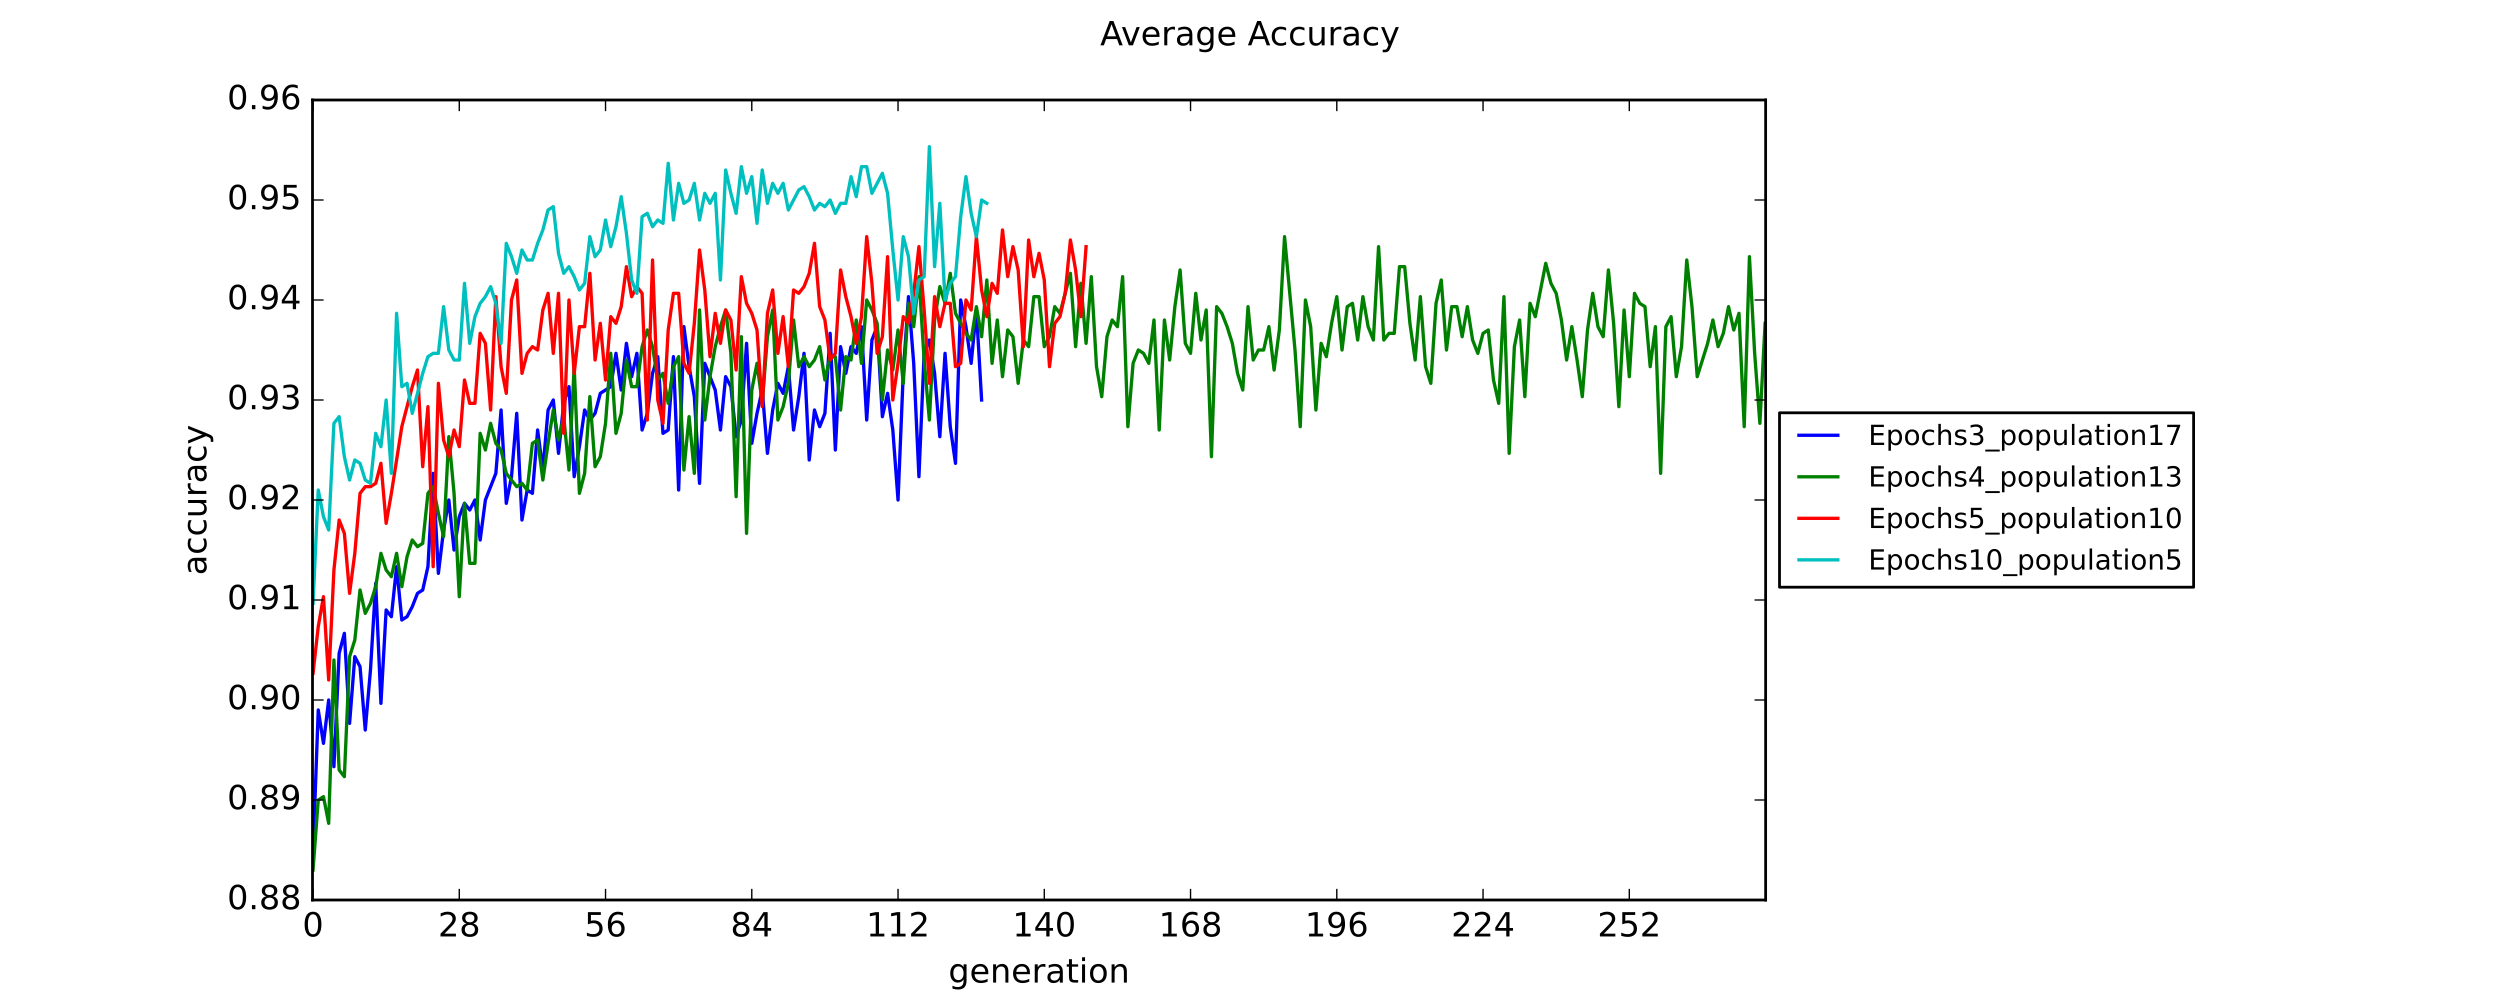 <?xml version="1.0" encoding="utf-8" standalone="no"?>
<!DOCTYPE svg PUBLIC "-//W3C//DTD SVG 1.1//EN"
  "http://www.w3.org/Graphics/SVG/1.1/DTD/svg11.dtd">
<!-- Created with matplotlib (https://matplotlib.org/) -->
<svg height="360pt" version="1.1" viewBox="0 0 900 360" width="900pt" xmlns="http://www.w3.org/2000/svg" xmlns:xlink="http://www.w3.org/1999/xlink">
 <defs>
  <style type="text/css">
*{stroke-linecap:butt;stroke-linejoin:round;}
  </style>
 </defs>
 <g id="figure_1">
  <g id="patch_1">
   <path d="M 0 360 
L 900 360 
L 900 0 
L 0 0 
z
" style="fill:#ffffff;"/>
  </g>
  <g id="axes_1">
   <g id="patch_2">
    <path d="M 112.5 324 
L 635.625 324 
L 635.625 36 
L 112.5 36 
z
" style="fill:#ffffff;"/>
   </g>
   <g id="line2d_1">
    <path clip-path="url(#p822b30ee1e)" d="M 112.688 307.2 
L 114.568 255.6 
L 116.449 267.6 
L 118.329 252 
L 120.21 276 
L 122.09 235.2 
L 123.97 228 
L 125.851 260.4 
L 127.731 236.4 
L 129.612 240 
L 131.492 262.8 
L 133.372 241.2 
L 135.253 210 
L 137.133 253.2 
L 139.014 219.6 
L 140.894 222 
L 142.774 204 
L 144.655 223.2 
L 146.535 222 
L 148.415 218.4 
L 150.296 213.6 
L 152.176 212.4 
L 154.057 204 
L 155.937 170.4 
L 157.817 206.4 
L 159.698 190.8 
L 161.578 180 
L 163.459 198 
L 165.339 186 
L 167.219 181.2 
L 169.1 183.6 
L 170.98 180 
L 172.861 194.4 
L 174.741 180 
L 178.502 170.4 
L 180.382 147.6 
L 182.263 181.2 
L 184.143 171.6 
L 186.023 148.8 
L 187.904 187.2 
L 189.784 176.4 
L 191.664 177.6 
L 193.545 154.8 
L 195.425 169.2 
L 197.306 147.6 
L 199.186 144 
L 201.066 163.2 
L 202.947 145.2 
L 204.827 139.2 
L 206.708 171.6 
L 208.588 160.8 
L 210.468 147.6 
L 212.349 151.2 
L 214.229 148.8 
L 216.11 141.6 
L 219.87 139.2 
L 221.751 127.2 
L 223.631 140.4 
L 225.512 123.6 
L 227.392 135.6 
L 229.272 127.2 
L 231.153 154.8 
L 233.033 148.8 
L 234.914 134.4 
L 236.794 128.4 
L 238.674 156 
L 240.555 154.8 
L 242.435 128.4 
L 244.315 176.4 
L 246.196 117.6 
L 248.076 132 
L 249.957 142.8 
L 251.837 174 
L 253.717 130.8 
L 257.478 140.4 
L 259.359 154.8 
L 261.239 135.6 
L 263.119 139.2 
L 265 157.2 
L 266.88 151.2 
L 268.761 123.6 
L 270.641 159.6 
L 272.521 148.8 
L 274.402 140.4 
L 276.282 163.2 
L 278.163 147.6 
L 280.043 138 
L 281.923 141.6 
L 283.804 132 
L 285.684 154.8 
L 287.564 142.8 
L 289.445 127.2 
L 291.325 165.6 
L 293.206 147.6 
L 295.086 153.6 
L 296.966 148.8 
L 298.847 120 
L 300.727 162 
L 302.608 124.8 
L 304.488 134.4 
L 306.368 124.8 
L 308.249 127.2 
L 310.129 117.6 
L 312.01 151.2 
L 313.89 122.4 
L 315.77 117.6 
L 317.651 150 
L 319.531 141.6 
L 321.412 154.8 
L 323.292 180 
L 325.172 134.4 
L 327.053 106.8 
L 328.933 130.8 
L 330.813 171.6 
L 332.694 127.2 
L 334.574 122.4 
L 336.455 134.4 
L 338.335 157.2 
L 340.215 127.2 
L 342.096 153.6 
L 343.976 166.8 
L 345.857 108 
L 347.737 117.6 
L 349.617 130.8 
L 351.498 111.6 
L 353.378 144 
L 353.378 144 
" style="fill:none;stroke:#0000ff;stroke-linecap:square;stroke-width:1.2;"/>
   </g>
   <g id="line2d_2">
    <path clip-path="url(#p822b30ee1e)" d="M 112.688 313.2 
L 114.568 288 
L 116.449 286.8 
L 118.329 296.4 
L 120.21 237.6 
L 122.09 277.2 
L 123.97 279.6 
L 125.851 236.4 
L 127.731 230.4 
L 129.612 212.4 
L 131.492 220.8 
L 133.372 217.2 
L 135.253 211.2 
L 137.133 199.2 
L 139.014 205.2 
L 140.894 207.6 
L 142.774 199.2 
L 144.655 211.2 
L 146.535 200.4 
L 148.415 194.4 
L 150.296 196.8 
L 152.176 195.6 
L 154.057 177.6 
L 155.937 175.2 
L 157.817 184.8 
L 159.698 193.2 
L 161.578 157.2 
L 163.459 177.6 
L 165.339 214.8 
L 167.219 181.2 
L 169.1 202.8 
L 170.98 202.8 
L 172.861 156 
L 174.741 162 
L 176.621 152.4 
L 178.502 159.6 
L 180.382 162 
L 182.263 170.4 
L 186.023 175.2 
L 187.904 174 
L 189.784 176.4 
L 191.664 159.6 
L 193.545 158.4 
L 195.425 172.8 
L 197.306 159.6 
L 199.186 147.6 
L 201.066 158.4 
L 202.947 150 
L 204.827 169.2 
L 206.708 132 
L 208.588 177.6 
L 210.468 170.4 
L 212.349 142.8 
L 214.229 168 
L 216.11 164.4 
L 217.99 152.4 
L 219.87 127.2 
L 221.751 156 
L 223.631 148.8 
L 225.512 129.6 
L 227.392 139.2 
L 229.272 139.2 
L 231.153 124.8 
L 233.033 118.8 
L 234.914 124.8 
L 236.794 136.8 
L 238.674 134.4 
L 240.555 145.2 
L 242.435 132 
L 244.315 128.4 
L 246.196 169.2 
L 248.076 150 
L 249.957 170.4 
L 251.837 111.6 
L 253.717 151.2 
L 255.598 135.6 
L 257.478 124.8 
L 259.359 117.6 
L 261.239 111.6 
L 263.119 127.2 
L 265 178.8 
L 266.88 121.2 
L 268.761 192 
L 270.641 140.4 
L 272.521 130.8 
L 274.402 145.2 
L 276.282 121.2 
L 278.163 111.6 
L 280.043 151.2 
L 281.923 146.4 
L 283.804 138 
L 285.684 115.2 
L 287.564 132 
L 289.445 128.4 
L 291.325 132 
L 293.206 129.6 
L 295.086 124.8 
L 296.966 136.8 
L 298.847 128.4 
L 300.727 128.4 
L 302.608 147.6 
L 304.488 128.4 
L 306.368 129.6 
L 308.249 115.2 
L 310.129 130.8 
L 312.01 108 
L 313.89 111.6 
L 315.77 116.4 
L 317.651 144 
L 319.531 126 
L 321.412 133.2 
L 323.292 118.8 
L 325.172 138 
L 327.053 109.2 
L 328.933 117.6 
L 330.813 99.6 
L 332.694 129.6 
L 334.574 151.2 
L 336.455 115.2 
L 338.335 103.2 
L 340.215 109.2 
L 342.096 98.4 
L 343.976 112.8 
L 347.737 120 
L 349.617 122.4 
L 351.498 110.4 
L 353.378 121.2 
L 355.259 100.8 
L 357.139 130.8 
L 359.019 115.2 
L 360.9 135.6 
L 362.78 118.8 
L 364.661 121.2 
L 366.541 138 
L 368.421 122.4 
L 370.302 124.8 
L 372.182 106.8 
L 374.062 106.8 
L 375.943 124.8 
L 377.823 121.2 
L 379.704 110.4 
L 381.584 112.8 
L 385.345 98.4 
L 387.225 124.8 
L 389.106 102 
L 390.986 123.6 
L 392.866 99.6 
L 394.747 132 
L 396.627 142.8 
L 398.508 121.2 
L 400.388 115.2 
L 402.268 117.6 
L 404.149 99.6 
L 406.029 153.6 
L 407.91 130.8 
L 409.79 126 
L 411.67 127.2 
L 413.551 130.8 
L 415.431 115.2 
L 417.312 154.8 
L 419.192 115.2 
L 421.072 129.6 
L 422.953 110.4 
L 424.833 97.2 
L 426.713 123.6 
L 428.594 127.2 
L 430.474 105.6 
L 432.355 122.4 
L 434.235 111.6 
L 436.115 164.4 
L 437.996 110.4 
L 439.876 112.8 
L 441.757 117.6 
L 443.637 123.6 
L 445.517 134.4 
L 447.398 140.4 
L 449.278 110.4 
L 451.159 129.6 
L 453.039 126 
L 454.919 126 
L 456.8 117.6 
L 458.68 133.2 
L 460.561 118.8 
L 462.441 85.2 
L 466.202 126 
L 468.082 153.6 
L 469.962 108 
L 471.843 117.6 
L 473.723 147.6 
L 475.604 123.6 
L 477.484 128.4 
L 479.364 116.4 
L 481.245 106.8 
L 483.125 126 
L 485.006 110.4 
L 486.886 109.2 
L 488.766 122.4 
L 490.647 106.8 
L 492.527 117.6 
L 494.408 122.4 
L 496.288 88.8 
L 498.168 122.4 
L 500.049 120 
L 501.929 120 
L 503.81 96 
L 505.69 96 
L 507.57 116.4 
L 509.451 129.6 
L 511.331 106.8 
L 513.211 132 
L 515.092 138 
L 516.972 109.2 
L 518.853 100.8 
L 520.733 126 
L 522.613 110.4 
L 524.494 110.4 
L 526.374 121.2 
L 528.255 110.4 
L 530.135 122.4 
L 532.015 127.2 
L 533.896 120 
L 535.776 118.8 
L 537.657 136.8 
L 539.537 145.2 
L 541.417 106.8 
L 543.298 163.2 
L 545.178 124.8 
L 547.059 115.2 
L 548.939 142.8 
L 550.819 109.2 
L 552.7 114 
L 556.461 94.8 
L 558.341 102 
L 560.221 105.6 
L 562.102 115.2 
L 563.982 129.6 
L 565.862 117.6 
L 567.743 129.6 
L 569.623 142.8 
L 571.504 118.8 
L 573.384 105.6 
L 575.264 117.6 
L 577.145 121.2 
L 579.025 97.2 
L 580.906 116.4 
L 582.786 146.4 
L 584.666 111.6 
L 586.547 135.6 
L 588.427 105.6 
L 590.308 109.2 
L 592.188 110.4 
L 594.068 132 
L 595.949 117.6 
L 597.829 170.4 
L 599.71 117.6 
L 601.59 114 
L 603.47 135.6 
L 605.351 124.8 
L 607.231 93.6 
L 609.111 110.4 
L 610.992 135.6 
L 614.753 123.6 
L 616.633 115.2 
L 618.513 124.8 
L 620.394 120 
L 622.274 110.4 
L 624.155 118.8 
L 626.035 112.8 
L 627.915 153.6 
L 629.796 92.4 
L 631.676 127.2 
L 633.557 152.4 
L 635.437 116.4 
L 635.437 116.4 
" style="fill:none;stroke:#008000;stroke-linecap:square;stroke-width:1.2;"/>
   </g>
   <g id="line2d_3">
    <path clip-path="url(#p822b30ee1e)" d="M 112.688 242.4 
L 114.568 225.6 
L 116.449 214.8 
L 118.329 244.8 
L 120.21 205.2 
L 122.09 187.2 
L 123.97 192 
L 125.851 213.6 
L 127.731 199.2 
L 129.612 177.6 
L 131.492 175.2 
L 133.372 175.2 
L 135.253 174 
L 137.133 166.8 
L 139.014 188.4 
L 140.894 177.6 
L 144.655 153.6 
L 148.415 139.2 
L 150.296 133.2 
L 152.176 168 
L 154.057 146.4 
L 155.937 204 
L 157.817 138 
L 159.698 158.4 
L 161.578 164.4 
L 163.459 154.8 
L 165.339 160.8 
L 167.219 136.8 
L 169.1 145.2 
L 170.98 145.2 
L 172.861 120 
L 174.741 123.6 
L 176.621 147.6 
L 178.502 106.8 
L 180.382 132 
L 182.263 141.6 
L 184.143 108 
L 186.023 100.8 
L 187.904 134.4 
L 189.784 127.2 
L 191.664 124.8 
L 193.545 126 
L 195.425 111.6 
L 197.306 105.6 
L 199.186 127.2 
L 201.066 105.6 
L 202.947 156 
L 204.827 108 
L 206.708 134.4 
L 208.588 117.6 
L 210.468 117.6 
L 212.349 98.4 
L 214.229 129.6 
L 216.11 116.4 
L 217.99 136.8 
L 219.87 114 
L 221.751 116.4 
L 223.631 110.4 
L 225.512 96 
L 227.392 106.8 
L 229.272 103.2 
L 231.153 105.6 
L 233.033 151.2 
L 234.914 93.6 
L 236.794 144 
L 238.674 152.4 
L 240.555 118.8 
L 242.435 105.6 
L 244.315 105.6 
L 246.196 130.8 
L 248.076 134.4 
L 249.957 116.4 
L 251.837 90 
L 253.717 104.4 
L 255.598 128.4 
L 257.478 112.8 
L 259.359 123.6 
L 261.239 111.6 
L 263.119 115.2 
L 265 133.2 
L 266.88 99.6 
L 268.761 109.2 
L 270.641 112.8 
L 272.521 118.8 
L 274.402 146.4 
L 276.282 112.8 
L 278.163 104.4 
L 280.043 127.2 
L 281.923 114 
L 283.804 132 
L 285.684 104.4 
L 287.564 105.6 
L 289.445 103.2 
L 291.325 98.4 
L 293.206 87.6 
L 295.086 110.4 
L 296.966 115.2 
L 298.847 129.6 
L 300.727 127.2 
L 302.608 97.2 
L 304.488 106.8 
L 306.368 114 
L 308.249 123.6 
L 310.129 114 
L 312.01 85.2 
L 313.89 102 
L 315.77 127.2 
L 317.651 121.2 
L 319.531 92.4 
L 321.412 144 
L 323.292 130.8 
L 325.172 114 
L 327.053 116.4 
L 328.933 105.6 
L 330.813 88.8 
L 332.694 111.6 
L 334.574 138 
L 336.455 106.8 
L 338.335 117.6 
L 340.215 109.2 
L 342.096 109.2 
L 343.976 132 
L 345.857 130.8 
L 347.737 108 
L 349.617 111.6 
L 351.498 85.2 
L 353.378 104.4 
L 355.259 114 
L 357.139 102 
L 359.019 105.6 
L 360.9 82.8 
L 362.78 99.6 
L 364.661 88.8 
L 366.541 97.2 
L 368.421 124.8 
L 370.302 86.4 
L 372.182 99.6 
L 374.062 91.2 
L 375.943 100.8 
L 377.823 132 
L 379.704 116.4 
L 381.584 114 
L 383.464 105.6 
L 385.345 86.4 
L 387.225 97.2 
L 389.106 114 
L 390.986 88.8 
L 390.986 88.8 
" style="fill:none;stroke:#ff0000;stroke-linecap:square;stroke-width:1.2;"/>
   </g>
   <g id="line2d_4">
    <path clip-path="url(#p822b30ee1e)" d="M 112.688 217.2 
L 114.568 176.4 
L 116.449 186 
L 118.329 190.8 
L 120.21 152.4 
L 122.09 150 
L 123.97 164.4 
L 125.851 172.8 
L 127.731 165.6 
L 129.612 166.8 
L 131.492 172.8 
L 133.372 174 
L 135.253 156 
L 137.133 160.8 
L 139.014 144 
L 140.894 170.4 
L 142.774 112.8 
L 144.655 139.2 
L 146.535 138 
L 148.415 148.8 
L 152.176 134.4 
L 154.057 128.4 
L 155.937 127.2 
L 157.817 127.2 
L 159.698 110.4 
L 161.578 126 
L 163.459 129.6 
L 165.339 129.6 
L 167.219 102 
L 169.1 123.6 
L 170.98 114 
L 172.861 109.2 
L 174.741 106.8 
L 176.621 103.2 
L 178.502 109.2 
L 180.382 123.6 
L 182.263 87.6 
L 184.143 92.4 
L 186.023 98.4 
L 187.904 90 
L 189.784 93.6 
L 191.664 93.6 
L 193.545 87.6 
L 195.425 82.8 
L 197.306 75.6 
L 199.186 74.4 
L 201.066 91.2 
L 202.947 98.4 
L 204.827 96 
L 206.708 99.6 
L 208.588 104.4 
L 210.468 102 
L 212.349 85.2 
L 214.229 92.4 
L 216.11 90 
L 217.99 79.2 
L 219.87 88.8 
L 221.751 81.6 
L 223.631 70.8 
L 225.512 84 
L 227.392 100.8 
L 229.272 105.6 
L 231.153 78 
L 233.033 76.8 
L 234.914 81.6 
L 236.794 79.2 
L 238.674 80.4 
L 240.555 58.8 
L 242.435 79.2 
L 244.315 66 
L 246.196 73.2 
L 248.076 72 
L 249.957 66 
L 251.837 79.2 
L 253.717 69.6 
L 255.598 73.2 
L 257.478 69.6 
L 259.359 100.8 
L 261.239 61.2 
L 263.119 69.6 
L 265 76.8 
L 266.88 60 
L 268.761 69.6 
L 270.641 63.6 
L 272.521 80.4 
L 274.402 61.2 
L 276.282 73.2 
L 278.163 66 
L 280.043 69.6 
L 281.923 66 
L 283.804 75.6 
L 287.564 68.4 
L 289.445 67.2 
L 291.325 70.8 
L 293.206 75.6 
L 295.086 73.2 
L 296.966 74.4 
L 298.847 72 
L 300.727 76.8 
L 302.608 73.2 
L 304.488 73.2 
L 306.368 63.6 
L 308.249 70.8 
L 310.129 60 
L 312.01 60 
L 313.89 69.6 
L 317.651 62.4 
L 319.531 69.6 
L 321.412 90 
L 323.292 108 
L 325.172 85.2 
L 327.053 92.4 
L 328.933 112.8 
L 330.813 100.8 
L 332.694 99.6 
L 334.574 52.8 
L 336.455 96 
L 338.335 73.2 
L 340.215 108 
L 342.096 102 
L 343.976 99.6 
L 345.857 78 
L 347.737 63.6 
L 349.617 76.8 
L 351.498 85.2 
L 353.378 72 
L 355.259 73.2 
L 355.259 73.2 
" style="fill:none;stroke:#00bfbf;stroke-linecap:square;stroke-width:1.2;"/>
   </g>
   <g id="patch_3">
    <path d="M 112.5 324 
L 112.5 36 
" style="fill:none;stroke:#000000;stroke-linecap:square;stroke-linejoin:miter;"/>
   </g>
   <g id="patch_4">
    <path d="M 635.625 324 
L 635.625 36 
" style="fill:none;stroke:#000000;stroke-linecap:square;stroke-linejoin:miter;"/>
   </g>
   <g id="patch_5">
    <path d="M 112.5 324 
L 635.625 324 
" style="fill:none;stroke:#000000;stroke-linecap:square;stroke-linejoin:miter;"/>
   </g>
   <g id="patch_6">
    <path d="M 112.5 36 
L 635.625 36 
" style="fill:none;stroke:#000000;stroke-linecap:square;stroke-linejoin:miter;"/>
   </g>
   <g id="matplotlib.axis_1">
    <g id="xtick_1">
     <g id="line2d_5">
      <defs>
       <path d="M 0 0 
L 0 -4 
" id="m7fb5c941d3" style="stroke:#000000;stroke-width:0.5;"/>
      </defs>
      <g>
       <use style="stroke:#000000;stroke-width:0.5;" x="112.688" xlink:href="#m7fb5c941d3" y="324"/>
      </g>
     </g>
     <g id="line2d_6">
      <defs>
       <path d="M 0 0 
L 0 4 
" id="m4ba91698f2" style="stroke:#000000;stroke-width:0.5;"/>
      </defs>
      <g>
       <use style="stroke:#000000;stroke-width:0.5;" x="112.688" xlink:href="#m4ba91698f2" y="36"/>
      </g>
     </g>
     <g id="text_1">
      <!-- 0 -->
      <defs>
       <path d="M 31.781 66.406 
Q 24.172 66.406 20.328 58.906 
Q 16.5 51.422 16.5 36.375 
Q 16.5 21.391 20.328 13.891 
Q 24.172 6.391 31.781 6.391 
Q 39.453 6.391 43.281 13.891 
Q 47.125 21.391 47.125 36.375 
Q 47.125 51.422 43.281 58.906 
Q 39.453 66.406 31.781 66.406 
z
M 31.781 74.219 
Q 44.047 74.219 50.516 64.516 
Q 56.984 54.828 56.984 36.375 
Q 56.984 17.969 50.516 8.266 
Q 44.047 -1.422 31.781 -1.422 
Q 19.531 -1.422 13.062 8.266 
Q 6.594 17.969 6.594 36.375 
Q 6.594 54.828 13.062 64.516 
Q 19.531 74.219 31.781 74.219 
z
" id="DejaVuSans-48"/>
      </defs>
      <g transform="translate(108.871 337.118)scale(0.12 -0.12)">
       <use xlink:href="#DejaVuSans-48"/>
      </g>
     </g>
    </g>
    <g id="xtick_2">
     <g id="line2d_7">
      <g>
       <use style="stroke:#000000;stroke-width:0.5;" x="165.339" xlink:href="#m7fb5c941d3" y="324"/>
      </g>
     </g>
     <g id="line2d_8">
      <g>
       <use style="stroke:#000000;stroke-width:0.5;" x="165.339" xlink:href="#m4ba91698f2" y="36"/>
      </g>
     </g>
     <g id="text_2">
      <!-- 28 -->
      <defs>
       <path d="M 19.188 8.297 
L 53.609 8.297 
L 53.609 0 
L 7.328 0 
L 7.328 8.297 
Q 12.938 14.109 22.625 23.891 
Q 32.328 33.688 34.812 36.531 
Q 39.547 41.844 41.422 45.531 
Q 43.312 49.219 43.312 52.781 
Q 43.312 58.594 39.234 62.25 
Q 35.156 65.922 28.609 65.922 
Q 23.969 65.922 18.812 64.312 
Q 13.672 62.703 7.812 59.422 
L 7.812 69.391 
Q 13.766 71.781 18.938 73 
Q 24.125 74.219 28.422 74.219 
Q 39.75 74.219 46.484 68.547 
Q 53.219 62.891 53.219 53.422 
Q 53.219 48.922 51.531 44.891 
Q 49.859 40.875 45.406 35.406 
Q 44.188 33.984 37.641 27.219 
Q 31.109 20.453 19.188 8.297 
z
" id="DejaVuSans-50"/>
       <path d="M 31.781 34.625 
Q 24.75 34.625 20.719 30.859 
Q 16.703 27.094 16.703 20.516 
Q 16.703 13.922 20.719 10.156 
Q 24.75 6.391 31.781 6.391 
Q 38.812 6.391 42.859 10.172 
Q 46.922 13.969 46.922 20.516 
Q 46.922 27.094 42.891 30.859 
Q 38.875 34.625 31.781 34.625 
z
M 21.922 38.812 
Q 15.578 40.375 12.031 44.719 
Q 8.5 49.078 8.5 55.328 
Q 8.5 64.062 14.719 69.141 
Q 20.953 74.219 31.781 74.219 
Q 42.672 74.219 48.875 69.141 
Q 55.078 64.062 55.078 55.328 
Q 55.078 49.078 51.531 44.719 
Q 48 40.375 41.703 38.812 
Q 48.828 37.156 52.797 32.312 
Q 56.781 27.484 56.781 20.516 
Q 56.781 9.906 50.312 4.234 
Q 43.844 -1.422 31.781 -1.422 
Q 19.734 -1.422 13.25 4.234 
Q 6.781 9.906 6.781 20.516 
Q 6.781 27.484 10.781 32.312 
Q 14.797 37.156 21.922 38.812 
z
M 18.312 54.391 
Q 18.312 48.734 21.844 45.562 
Q 25.391 42.391 31.781 42.391 
Q 38.141 42.391 41.719 45.562 
Q 45.312 48.734 45.312 54.391 
Q 45.312 60.062 41.719 63.234 
Q 38.141 66.406 31.781 66.406 
Q 25.391 66.406 21.844 63.234 
Q 18.312 60.062 18.312 54.391 
z
" id="DejaVuSans-56"/>
      </defs>
      <g transform="translate(157.704 337.118)scale(0.12 -0.12)">
       <use xlink:href="#DejaVuSans-50"/>
       <use x="63.623" xlink:href="#DejaVuSans-56"/>
      </g>
     </g>
    </g>
    <g id="xtick_3">
     <g id="line2d_9">
      <g>
       <use style="stroke:#000000;stroke-width:0.5;" x="217.99" xlink:href="#m7fb5c941d3" y="324"/>
      </g>
     </g>
     <g id="line2d_10">
      <g>
       <use style="stroke:#000000;stroke-width:0.5;" x="217.99" xlink:href="#m4ba91698f2" y="36"/>
      </g>
     </g>
     <g id="text_3">
      <!-- 56 -->
      <defs>
       <path d="M 10.797 72.906 
L 49.516 72.906 
L 49.516 64.594 
L 19.828 64.594 
L 19.828 46.734 
Q 21.969 47.469 24.109 47.828 
Q 26.266 48.188 28.422 48.188 
Q 40.625 48.188 47.75 41.5 
Q 54.891 34.812 54.891 23.391 
Q 54.891 11.625 47.562 5.094 
Q 40.234 -1.422 26.906 -1.422 
Q 22.312 -1.422 17.547 -0.641 
Q 12.797 0.141 7.719 1.703 
L 7.719 11.625 
Q 12.109 9.234 16.797 8.062 
Q 21.484 6.891 26.703 6.891 
Q 35.156 6.891 40.078 11.328 
Q 45.016 15.766 45.016 23.391 
Q 45.016 31 40.078 35.438 
Q 35.156 39.891 26.703 39.891 
Q 22.75 39.891 18.812 39.016 
Q 14.891 38.141 10.797 36.281 
z
" id="DejaVuSans-53"/>
       <path d="M 33.016 40.375 
Q 26.375 40.375 22.484 35.828 
Q 18.609 31.297 18.609 23.391 
Q 18.609 15.531 22.484 10.953 
Q 26.375 6.391 33.016 6.391 
Q 39.656 6.391 43.531 10.953 
Q 47.406 15.531 47.406 23.391 
Q 47.406 31.297 43.531 35.828 
Q 39.656 40.375 33.016 40.375 
z
M 52.594 71.297 
L 52.594 62.312 
Q 48.875 64.062 45.094 64.984 
Q 41.312 65.922 37.594 65.922 
Q 27.828 65.922 22.672 59.328 
Q 17.531 52.734 16.797 39.406 
Q 19.672 43.656 24.016 45.922 
Q 28.375 48.188 33.594 48.188 
Q 44.578 48.188 50.953 41.516 
Q 57.328 34.859 57.328 23.391 
Q 57.328 12.156 50.688 5.359 
Q 44.047 -1.422 33.016 -1.422 
Q 20.359 -1.422 13.672 8.266 
Q 6.984 17.969 6.984 36.375 
Q 6.984 53.656 15.188 63.938 
Q 23.391 74.219 37.203 74.219 
Q 40.922 74.219 44.703 73.484 
Q 48.484 72.75 52.594 71.297 
z
" id="DejaVuSans-54"/>
      </defs>
      <g transform="translate(210.355 337.118)scale(0.12 -0.12)">
       <use xlink:href="#DejaVuSans-53"/>
       <use x="63.623" xlink:href="#DejaVuSans-54"/>
      </g>
     </g>
    </g>
    <g id="xtick_4">
     <g id="line2d_11">
      <g>
       <use style="stroke:#000000;stroke-width:0.5;" x="270.641" xlink:href="#m7fb5c941d3" y="324"/>
      </g>
     </g>
     <g id="line2d_12">
      <g>
       <use style="stroke:#000000;stroke-width:0.5;" x="270.641" xlink:href="#m4ba91698f2" y="36"/>
      </g>
     </g>
     <g id="text_4">
      <!-- 84 -->
      <defs>
       <path d="M 37.797 64.312 
L 12.891 25.391 
L 37.797 25.391 
z
M 35.203 72.906 
L 47.609 72.906 
L 47.609 25.391 
L 58.016 25.391 
L 58.016 17.188 
L 47.609 17.188 
L 47.609 0 
L 37.797 0 
L 37.797 17.188 
L 4.891 17.188 
L 4.891 26.703 
z
" id="DejaVuSans-52"/>
      </defs>
      <g transform="translate(263.006 337.118)scale(0.12 -0.12)">
       <use xlink:href="#DejaVuSans-56"/>
       <use x="63.623" xlink:href="#DejaVuSans-52"/>
      </g>
     </g>
    </g>
    <g id="xtick_5">
     <g id="line2d_13">
      <g>
       <use style="stroke:#000000;stroke-width:0.5;" x="323.292" xlink:href="#m7fb5c941d3" y="324"/>
      </g>
     </g>
     <g id="line2d_14">
      <g>
       <use style="stroke:#000000;stroke-width:0.5;" x="323.292" xlink:href="#m4ba91698f2" y="36"/>
      </g>
     </g>
     <g id="text_5">
      <!-- 112 -->
      <defs>
       <path d="M 12.406 8.297 
L 28.516 8.297 
L 28.516 63.922 
L 10.984 60.406 
L 10.984 69.391 
L 28.422 72.906 
L 38.281 72.906 
L 38.281 8.297 
L 54.391 8.297 
L 54.391 0 
L 12.406 0 
z
" id="DejaVuSans-49"/>
      </defs>
      <g transform="translate(311.839 337.118)scale(0.12 -0.12)">
       <use xlink:href="#DejaVuSans-49"/>
       <use x="63.623" xlink:href="#DejaVuSans-49"/>
       <use x="127.246" xlink:href="#DejaVuSans-50"/>
      </g>
     </g>
    </g>
    <g id="xtick_6">
     <g id="line2d_15">
      <g>
       <use style="stroke:#000000;stroke-width:0.5;" x="375.943" xlink:href="#m7fb5c941d3" y="324"/>
      </g>
     </g>
     <g id="line2d_16">
      <g>
       <use style="stroke:#000000;stroke-width:0.5;" x="375.943" xlink:href="#m4ba91698f2" y="36"/>
      </g>
     </g>
     <g id="text_6">
      <!-- 140 -->
      <g transform="translate(364.49 337.118)scale(0.12 -0.12)">
       <use xlink:href="#DejaVuSans-49"/>
       <use x="63.623" xlink:href="#DejaVuSans-52"/>
       <use x="127.246" xlink:href="#DejaVuSans-48"/>
      </g>
     </g>
    </g>
    <g id="xtick_7">
     <g id="line2d_17">
      <g>
       <use style="stroke:#000000;stroke-width:0.5;" x="428.594" xlink:href="#m7fb5c941d3" y="324"/>
      </g>
     </g>
     <g id="line2d_18">
      <g>
       <use style="stroke:#000000;stroke-width:0.5;" x="428.594" xlink:href="#m4ba91698f2" y="36"/>
      </g>
     </g>
     <g id="text_7">
      <!-- 168 -->
      <g transform="translate(417.141 337.118)scale(0.12 -0.12)">
       <use xlink:href="#DejaVuSans-49"/>
       <use x="63.623" xlink:href="#DejaVuSans-54"/>
       <use x="127.246" xlink:href="#DejaVuSans-56"/>
      </g>
     </g>
    </g>
    <g id="xtick_8">
     <g id="line2d_19">
      <g>
       <use style="stroke:#000000;stroke-width:0.5;" x="481.245" xlink:href="#m7fb5c941d3" y="324"/>
      </g>
     </g>
     <g id="line2d_20">
      <g>
       <use style="stroke:#000000;stroke-width:0.5;" x="481.245" xlink:href="#m4ba91698f2" y="36"/>
      </g>
     </g>
     <g id="text_8">
      <!-- 196 -->
      <defs>
       <path d="M 10.984 1.516 
L 10.984 10.5 
Q 14.703 8.734 18.5 7.812 
Q 22.312 6.891 25.984 6.891 
Q 35.75 6.891 40.891 13.453 
Q 46.047 20.016 46.781 33.406 
Q 43.953 29.203 39.594 26.953 
Q 35.25 24.703 29.984 24.703 
Q 19.047 24.703 12.672 31.312 
Q 6.297 37.938 6.297 49.422 
Q 6.297 60.641 12.938 67.422 
Q 19.578 74.219 30.609 74.219 
Q 43.266 74.219 49.922 64.516 
Q 56.594 54.828 56.594 36.375 
Q 56.594 19.141 48.406 8.859 
Q 40.234 -1.422 26.422 -1.422 
Q 22.703 -1.422 18.891 -0.688 
Q 15.094 0.047 10.984 1.516 
z
M 30.609 32.422 
Q 37.25 32.422 41.125 36.953 
Q 45.016 41.5 45.016 49.422 
Q 45.016 57.281 41.125 61.844 
Q 37.25 66.406 30.609 66.406 
Q 23.969 66.406 20.094 61.844 
Q 16.219 57.281 16.219 49.422 
Q 16.219 41.5 20.094 36.953 
Q 23.969 32.422 30.609 32.422 
z
" id="DejaVuSans-57"/>
      </defs>
      <g transform="translate(469.792 337.118)scale(0.12 -0.12)">
       <use xlink:href="#DejaVuSans-49"/>
       <use x="63.623" xlink:href="#DejaVuSans-57"/>
       <use x="127.246" xlink:href="#DejaVuSans-54"/>
      </g>
     </g>
    </g>
    <g id="xtick_9">
     <g id="line2d_21">
      <g>
       <use style="stroke:#000000;stroke-width:0.5;" x="533.896" xlink:href="#m7fb5c941d3" y="324"/>
      </g>
     </g>
     <g id="line2d_22">
      <g>
       <use style="stroke:#000000;stroke-width:0.5;" x="533.896" xlink:href="#m4ba91698f2" y="36"/>
      </g>
     </g>
     <g id="text_9">
      <!-- 224 -->
      <g transform="translate(522.443 337.118)scale(0.12 -0.12)">
       <use xlink:href="#DejaVuSans-50"/>
       <use x="63.623" xlink:href="#DejaVuSans-50"/>
       <use x="127.246" xlink:href="#DejaVuSans-52"/>
      </g>
     </g>
    </g>
    <g id="xtick_10">
     <g id="line2d_23">
      <g>
       <use style="stroke:#000000;stroke-width:0.5;" x="586.547" xlink:href="#m7fb5c941d3" y="324"/>
      </g>
     </g>
     <g id="line2d_24">
      <g>
       <use style="stroke:#000000;stroke-width:0.5;" x="586.547" xlink:href="#m4ba91698f2" y="36"/>
      </g>
     </g>
     <g id="text_10">
      <!-- 252 -->
      <g transform="translate(575.094 337.118)scale(0.12 -0.12)">
       <use xlink:href="#DejaVuSans-50"/>
       <use x="63.623" xlink:href="#DejaVuSans-53"/>
       <use x="127.246" xlink:href="#DejaVuSans-50"/>
      </g>
     </g>
    </g>
    <g id="text_11">
     <!-- generation -->
     <defs>
      <path d="M 45.406 27.984 
Q 45.406 37.75 41.375 43.109 
Q 37.359 48.484 30.078 48.484 
Q 22.859 48.484 18.828 43.109 
Q 14.797 37.75 14.797 27.984 
Q 14.797 18.266 18.828 12.891 
Q 22.859 7.516 30.078 7.516 
Q 37.359 7.516 41.375 12.891 
Q 45.406 18.266 45.406 27.984 
z
M 54.391 6.781 
Q 54.391 -7.172 48.188 -13.984 
Q 42 -20.797 29.203 -20.797 
Q 24.469 -20.797 20.266 -20.094 
Q 16.062 -19.391 12.109 -17.922 
L 12.109 -9.188 
Q 16.062 -11.328 19.922 -12.344 
Q 23.781 -13.375 27.781 -13.375 
Q 36.625 -13.375 41.016 -8.766 
Q 45.406 -4.156 45.406 5.172 
L 45.406 9.625 
Q 42.625 4.781 38.281 2.391 
Q 33.938 0 27.875 0 
Q 17.828 0 11.672 7.656 
Q 5.516 15.328 5.516 27.984 
Q 5.516 40.672 11.672 48.328 
Q 17.828 56 27.875 56 
Q 33.938 56 38.281 53.609 
Q 42.625 51.219 45.406 46.391 
L 45.406 54.688 
L 54.391 54.688 
z
" id="DejaVuSans-103"/>
      <path d="M 56.203 29.594 
L 56.203 25.203 
L 14.891 25.203 
Q 15.484 15.922 20.484 11.062 
Q 25.484 6.203 34.422 6.203 
Q 39.594 6.203 44.453 7.469 
Q 49.312 8.734 54.109 11.281 
L 54.109 2.781 
Q 49.266 0.734 44.188 -0.344 
Q 39.109 -1.422 33.891 -1.422 
Q 20.797 -1.422 13.156 6.188 
Q 5.516 13.812 5.516 26.812 
Q 5.516 40.234 12.766 48.109 
Q 20.016 56 32.328 56 
Q 43.359 56 49.781 48.891 
Q 56.203 41.797 56.203 29.594 
z
M 47.219 32.234 
Q 47.125 39.594 43.094 43.984 
Q 39.062 48.391 32.422 48.391 
Q 24.906 48.391 20.391 44.141 
Q 15.875 39.891 15.188 32.172 
z
" id="DejaVuSans-101"/>
      <path d="M 54.891 33.016 
L 54.891 0 
L 45.906 0 
L 45.906 32.719 
Q 45.906 40.484 42.875 44.328 
Q 39.844 48.188 33.797 48.188 
Q 26.516 48.188 22.312 43.547 
Q 18.109 38.922 18.109 30.906 
L 18.109 0 
L 9.078 0 
L 9.078 54.688 
L 18.109 54.688 
L 18.109 46.188 
Q 21.344 51.125 25.703 53.562 
Q 30.078 56 35.797 56 
Q 45.219 56 50.047 50.172 
Q 54.891 44.344 54.891 33.016 
z
" id="DejaVuSans-110"/>
      <path d="M 41.109 46.297 
Q 39.594 47.172 37.812 47.578 
Q 36.031 48 33.891 48 
Q 26.266 48 22.188 43.047 
Q 18.109 38.094 18.109 28.812 
L 18.109 0 
L 9.078 0 
L 9.078 54.688 
L 18.109 54.688 
L 18.109 46.188 
Q 20.953 51.172 25.484 53.578 
Q 30.031 56 36.531 56 
Q 37.453 56 38.578 55.875 
Q 39.703 55.766 41.062 55.516 
z
" id="DejaVuSans-114"/>
      <path d="M 34.281 27.484 
Q 23.391 27.484 19.188 25 
Q 14.984 22.516 14.984 16.5 
Q 14.984 11.719 18.141 8.906 
Q 21.297 6.109 26.703 6.109 
Q 34.188 6.109 38.703 11.406 
Q 43.219 16.703 43.219 25.484 
L 43.219 27.484 
z
M 52.203 31.203 
L 52.203 0 
L 43.219 0 
L 43.219 8.297 
Q 40.141 3.328 35.547 0.953 
Q 30.953 -1.422 24.312 -1.422 
Q 15.922 -1.422 10.953 3.297 
Q 6 8.016 6 15.922 
Q 6 25.141 12.172 29.828 
Q 18.359 34.516 30.609 34.516 
L 43.219 34.516 
L 43.219 35.406 
Q 43.219 41.609 39.141 45 
Q 35.062 48.391 27.688 48.391 
Q 23 48.391 18.547 47.266 
Q 14.109 46.141 10.016 43.891 
L 10.016 52.203 
Q 14.938 54.109 19.578 55.047 
Q 24.219 56 28.609 56 
Q 40.484 56 46.344 49.844 
Q 52.203 43.703 52.203 31.203 
z
" id="DejaVuSans-97"/>
      <path d="M 18.312 70.219 
L 18.312 54.688 
L 36.812 54.688 
L 36.812 47.703 
L 18.312 47.703 
L 18.312 18.016 
Q 18.312 11.328 20.141 9.422 
Q 21.969 7.516 27.594 7.516 
L 36.812 7.516 
L 36.812 0 
L 27.594 0 
Q 17.188 0 13.234 3.875 
Q 9.281 7.766 9.281 18.016 
L 9.281 47.703 
L 2.688 47.703 
L 2.688 54.688 
L 9.281 54.688 
L 9.281 70.219 
z
" id="DejaVuSans-116"/>
      <path d="M 9.422 54.688 
L 18.406 54.688 
L 18.406 0 
L 9.422 0 
z
M 9.422 75.984 
L 18.406 75.984 
L 18.406 64.594 
L 9.422 64.594 
z
" id="DejaVuSans-105"/>
      <path d="M 30.609 48.391 
Q 23.391 48.391 19.188 42.75 
Q 14.984 37.109 14.984 27.297 
Q 14.984 17.484 19.156 11.844 
Q 23.344 6.203 30.609 6.203 
Q 37.797 6.203 41.984 11.859 
Q 46.188 17.531 46.188 27.297 
Q 46.188 37.016 41.984 42.703 
Q 37.797 48.391 30.609 48.391 
z
M 30.609 56 
Q 42.328 56 49.016 48.375 
Q 55.719 40.766 55.719 27.297 
Q 55.719 13.875 49.016 6.219 
Q 42.328 -1.422 30.609 -1.422 
Q 18.844 -1.422 12.172 6.219 
Q 5.516 13.875 5.516 27.297 
Q 5.516 40.766 12.172 48.375 
Q 18.844 56 30.609 56 
z
" id="DejaVuSans-111"/>
     </defs>
     <g transform="translate(341.431 353.732)scale(0.12 -0.12)">
      <use xlink:href="#DejaVuSans-103"/>
      <use x="63.477" xlink:href="#DejaVuSans-101"/>
      <use x="125" xlink:href="#DejaVuSans-110"/>
      <use x="188.379" xlink:href="#DejaVuSans-101"/>
      <use x="249.902" xlink:href="#DejaVuSans-114"/>
      <use x="291.016" xlink:href="#DejaVuSans-97"/>
      <use x="352.295" xlink:href="#DejaVuSans-116"/>
      <use x="391.504" xlink:href="#DejaVuSans-105"/>
      <use x="419.287" xlink:href="#DejaVuSans-111"/>
      <use x="480.469" xlink:href="#DejaVuSans-110"/>
     </g>
    </g>
   </g>
   <g id="matplotlib.axis_2">
    <g id="ytick_1">
     <g id="line2d_25">
      <defs>
       <path d="M 0 0 
L 4 0 
" id="m3f40d66ef3" style="stroke:#000000;stroke-width:0.5;"/>
      </defs>
      <g>
       <use style="stroke:#000000;stroke-width:0.5;" x="112.5" xlink:href="#m3f40d66ef3" y="324"/>
      </g>
     </g>
     <g id="line2d_26">
      <defs>
       <path d="M 0 0 
L -4 0 
" id="md5442b6cab" style="stroke:#000000;stroke-width:0.5;"/>
      </defs>
      <g>
       <use style="stroke:#000000;stroke-width:0.5;" x="635.625" xlink:href="#md5442b6cab" y="324"/>
      </g>
     </g>
     <g id="text_12">
      <!-- 0.88 -->
      <defs>
       <path d="M 10.688 12.406 
L 21 12.406 
L 21 0 
L 10.688 0 
z
" id="DejaVuSans-46"/>
      </defs>
      <g transform="translate(81.781 327.311)scale(0.12 -0.12)">
       <use xlink:href="#DejaVuSans-48"/>
       <use x="63.623" xlink:href="#DejaVuSans-46"/>
       <use x="95.41" xlink:href="#DejaVuSans-56"/>
       <use x="159.033" xlink:href="#DejaVuSans-56"/>
      </g>
     </g>
    </g>
    <g id="ytick_2">
     <g id="line2d_27">
      <g>
       <use style="stroke:#000000;stroke-width:0.5;" x="112.5" xlink:href="#m3f40d66ef3" y="288"/>
      </g>
     </g>
     <g id="line2d_28">
      <g>
       <use style="stroke:#000000;stroke-width:0.5;" x="635.625" xlink:href="#md5442b6cab" y="288"/>
      </g>
     </g>
     <g id="text_13">
      <!-- 0.89 -->
      <g transform="translate(81.781 291.311)scale(0.12 -0.12)">
       <use xlink:href="#DejaVuSans-48"/>
       <use x="63.623" xlink:href="#DejaVuSans-46"/>
       <use x="95.41" xlink:href="#DejaVuSans-56"/>
       <use x="159.033" xlink:href="#DejaVuSans-57"/>
      </g>
     </g>
    </g>
    <g id="ytick_3">
     <g id="line2d_29">
      <g>
       <use style="stroke:#000000;stroke-width:0.5;" x="112.5" xlink:href="#m3f40d66ef3" y="252"/>
      </g>
     </g>
     <g id="line2d_30">
      <g>
       <use style="stroke:#000000;stroke-width:0.5;" x="635.625" xlink:href="#md5442b6cab" y="252"/>
      </g>
     </g>
     <g id="text_14">
      <!-- 0.90 -->
      <g transform="translate(81.781 255.311)scale(0.12 -0.12)">
       <use xlink:href="#DejaVuSans-48"/>
       <use x="63.623" xlink:href="#DejaVuSans-46"/>
       <use x="95.41" xlink:href="#DejaVuSans-57"/>
       <use x="159.033" xlink:href="#DejaVuSans-48"/>
      </g>
     </g>
    </g>
    <g id="ytick_4">
     <g id="line2d_31">
      <g>
       <use style="stroke:#000000;stroke-width:0.5;" x="112.5" xlink:href="#m3f40d66ef3" y="216"/>
      </g>
     </g>
     <g id="line2d_32">
      <g>
       <use style="stroke:#000000;stroke-width:0.5;" x="635.625" xlink:href="#md5442b6cab" y="216"/>
      </g>
     </g>
     <g id="text_15">
      <!-- 0.91 -->
      <g transform="translate(81.781 219.311)scale(0.12 -0.12)">
       <use xlink:href="#DejaVuSans-48"/>
       <use x="63.623" xlink:href="#DejaVuSans-46"/>
       <use x="95.41" xlink:href="#DejaVuSans-57"/>
       <use x="159.033" xlink:href="#DejaVuSans-49"/>
      </g>
     </g>
    </g>
    <g id="ytick_5">
     <g id="line2d_33">
      <g>
       <use style="stroke:#000000;stroke-width:0.5;" x="112.5" xlink:href="#m3f40d66ef3" y="180"/>
      </g>
     </g>
     <g id="line2d_34">
      <g>
       <use style="stroke:#000000;stroke-width:0.5;" x="635.625" xlink:href="#md5442b6cab" y="180"/>
      </g>
     </g>
     <g id="text_16">
      <!-- 0.92 -->
      <g transform="translate(81.781 183.311)scale(0.12 -0.12)">
       <use xlink:href="#DejaVuSans-48"/>
       <use x="63.623" xlink:href="#DejaVuSans-46"/>
       <use x="95.41" xlink:href="#DejaVuSans-57"/>
       <use x="159.033" xlink:href="#DejaVuSans-50"/>
      </g>
     </g>
    </g>
    <g id="ytick_6">
     <g id="line2d_35">
      <g>
       <use style="stroke:#000000;stroke-width:0.5;" x="112.5" xlink:href="#m3f40d66ef3" y="144"/>
      </g>
     </g>
     <g id="line2d_36">
      <g>
       <use style="stroke:#000000;stroke-width:0.5;" x="635.625" xlink:href="#md5442b6cab" y="144"/>
      </g>
     </g>
     <g id="text_17">
      <!-- 0.93 -->
      <defs>
       <path d="M 40.578 39.312 
Q 47.656 37.797 51.625 33 
Q 55.609 28.219 55.609 21.188 
Q 55.609 10.406 48.188 4.484 
Q 40.766 -1.422 27.094 -1.422 
Q 22.516 -1.422 17.656 -0.516 
Q 12.797 0.391 7.625 2.203 
L 7.625 11.719 
Q 11.719 9.328 16.594 8.109 
Q 21.484 6.891 26.812 6.891 
Q 36.078 6.891 40.938 10.547 
Q 45.797 14.203 45.797 21.188 
Q 45.797 27.641 41.281 31.266 
Q 36.766 34.906 28.719 34.906 
L 20.219 34.906 
L 20.219 43.016 
L 29.109 43.016 
Q 36.375 43.016 40.234 45.922 
Q 44.094 48.828 44.094 54.297 
Q 44.094 59.906 40.109 62.906 
Q 36.141 65.922 28.719 65.922 
Q 24.656 65.922 20.016 65.031 
Q 15.375 64.156 9.812 62.312 
L 9.812 71.094 
Q 15.438 72.656 20.344 73.438 
Q 25.25 74.219 29.594 74.219 
Q 40.828 74.219 47.359 69.109 
Q 53.906 64.016 53.906 55.328 
Q 53.906 49.266 50.438 45.094 
Q 46.969 40.922 40.578 39.312 
z
" id="DejaVuSans-51"/>
      </defs>
      <g transform="translate(81.781 147.311)scale(0.12 -0.12)">
       <use xlink:href="#DejaVuSans-48"/>
       <use x="63.623" xlink:href="#DejaVuSans-46"/>
       <use x="95.41" xlink:href="#DejaVuSans-57"/>
       <use x="159.033" xlink:href="#DejaVuSans-51"/>
      </g>
     </g>
    </g>
    <g id="ytick_7">
     <g id="line2d_37">
      <g>
       <use style="stroke:#000000;stroke-width:0.5;" x="112.5" xlink:href="#m3f40d66ef3" y="108"/>
      </g>
     </g>
     <g id="line2d_38">
      <g>
       <use style="stroke:#000000;stroke-width:0.5;" x="635.625" xlink:href="#md5442b6cab" y="108"/>
      </g>
     </g>
     <g id="text_18">
      <!-- 0.94 -->
      <g transform="translate(81.781 111.311)scale(0.12 -0.12)">
       <use xlink:href="#DejaVuSans-48"/>
       <use x="63.623" xlink:href="#DejaVuSans-46"/>
       <use x="95.41" xlink:href="#DejaVuSans-57"/>
       <use x="159.033" xlink:href="#DejaVuSans-52"/>
      </g>
     </g>
    </g>
    <g id="ytick_8">
     <g id="line2d_39">
      <g>
       <use style="stroke:#000000;stroke-width:0.5;" x="112.5" xlink:href="#m3f40d66ef3" y="72"/>
      </g>
     </g>
     <g id="line2d_40">
      <g>
       <use style="stroke:#000000;stroke-width:0.5;" x="635.625" xlink:href="#md5442b6cab" y="72"/>
      </g>
     </g>
     <g id="text_19">
      <!-- 0.95 -->
      <g transform="translate(81.781 75.311)scale(0.12 -0.12)">
       <use xlink:href="#DejaVuSans-48"/>
       <use x="63.623" xlink:href="#DejaVuSans-46"/>
       <use x="95.41" xlink:href="#DejaVuSans-57"/>
       <use x="159.033" xlink:href="#DejaVuSans-53"/>
      </g>
     </g>
    </g>
    <g id="ytick_9">
     <g id="line2d_41">
      <g>
       <use style="stroke:#000000;stroke-width:0.5;" x="112.5" xlink:href="#m3f40d66ef3" y="36"/>
      </g>
     </g>
     <g id="line2d_42">
      <g>
       <use style="stroke:#000000;stroke-width:0.5;" x="635.625" xlink:href="#md5442b6cab" y="36"/>
      </g>
     </g>
     <g id="text_20">
      <!-- 0.96 -->
      <g transform="translate(81.781 39.311)scale(0.12 -0.12)">
       <use xlink:href="#DejaVuSans-48"/>
       <use x="63.623" xlink:href="#DejaVuSans-46"/>
       <use x="95.41" xlink:href="#DejaVuSans-57"/>
       <use x="159.033" xlink:href="#DejaVuSans-54"/>
      </g>
     </g>
    </g>
    <g id="text_21">
     <!-- accuracy -->
     <defs>
      <path d="M 48.781 52.594 
L 48.781 44.188 
Q 44.969 46.297 41.141 47.344 
Q 37.312 48.391 33.406 48.391 
Q 24.656 48.391 19.812 42.844 
Q 14.984 37.312 14.984 27.297 
Q 14.984 17.281 19.812 11.734 
Q 24.656 6.203 33.406 6.203 
Q 37.312 6.203 41.141 7.25 
Q 44.969 8.297 48.781 10.406 
L 48.781 2.094 
Q 45.016 0.344 40.984 -0.531 
Q 36.969 -1.422 32.422 -1.422 
Q 20.062 -1.422 12.781 6.344 
Q 5.516 14.109 5.516 27.297 
Q 5.516 40.672 12.859 48.328 
Q 20.219 56 33.016 56 
Q 37.156 56 41.109 55.141 
Q 45.062 54.297 48.781 52.594 
z
" id="DejaVuSans-99"/>
      <path d="M 8.5 21.578 
L 8.5 54.688 
L 17.484 54.688 
L 17.484 21.922 
Q 17.484 14.156 20.5 10.266 
Q 23.531 6.391 29.594 6.391 
Q 36.859 6.391 41.078 11.031 
Q 45.312 15.672 45.312 23.688 
L 45.312 54.688 
L 54.297 54.688 
L 54.297 0 
L 45.312 0 
L 45.312 8.406 
Q 42.047 3.422 37.719 1 
Q 33.406 -1.422 27.688 -1.422 
Q 18.266 -1.422 13.375 4.438 
Q 8.5 10.297 8.5 21.578 
z
M 31.109 56 
z
" id="DejaVuSans-117"/>
      <path d="M 32.172 -5.078 
Q 28.375 -14.844 24.75 -17.812 
Q 21.141 -20.797 15.094 -20.797 
L 7.906 -20.797 
L 7.906 -13.281 
L 13.188 -13.281 
Q 16.891 -13.281 18.938 -11.516 
Q 21 -9.766 23.484 -3.219 
L 25.094 0.875 
L 2.984 54.688 
L 12.5 54.688 
L 29.594 11.922 
L 46.688 54.688 
L 56.203 54.688 
z
" id="DejaVuSans-121"/>
     </defs>
     <g transform="translate(74.286 207.071)rotate(-90)scale(0.12 -0.12)">
      <use xlink:href="#DejaVuSans-97"/>
      <use x="61.279" xlink:href="#DejaVuSans-99"/>
      <use x="116.26" xlink:href="#DejaVuSans-99"/>
      <use x="171.24" xlink:href="#DejaVuSans-117"/>
      <use x="234.619" xlink:href="#DejaVuSans-114"/>
      <use x="275.732" xlink:href="#DejaVuSans-97"/>
      <use x="337.012" xlink:href="#DejaVuSans-99"/>
      <use x="391.992" xlink:href="#DejaVuSans-121"/>
     </g>
    </g>
   </g>
   <g id="legend_1">
    <g id="patch_7">
     <path d="M 640.623 211.4 
L 789.696 211.4 
L 789.696 148.6 
L 640.623 148.6 
z
" style="fill:#ffffff;stroke:#000000;stroke-linejoin:miter;"/>
    </g>
    <g id="line2d_43">
     <path d="M 647.62 156.695 
L 661.615 156.695 
" style="fill:none;stroke:#0000ff;stroke-linecap:square;stroke-width:1.2;"/>
    </g>
    <g id="line2d_44"/>
    <g id="text_22">
     <!-- Epochs3_population17 -->
     <defs>
      <path d="M 9.812 72.906 
L 55.906 72.906 
L 55.906 64.594 
L 19.672 64.594 
L 19.672 43.016 
L 54.391 43.016 
L 54.391 34.719 
L 19.672 34.719 
L 19.672 8.297 
L 56.781 8.297 
L 56.781 0 
L 9.812 0 
z
" id="DejaVuSans-69"/>
      <path d="M 18.109 8.203 
L 18.109 -20.797 
L 9.078 -20.797 
L 9.078 54.688 
L 18.109 54.688 
L 18.109 46.391 
Q 20.953 51.266 25.266 53.625 
Q 29.594 56 35.594 56 
Q 45.562 56 51.781 48.094 
Q 58.016 40.188 58.016 27.297 
Q 58.016 14.406 51.781 6.484 
Q 45.562 -1.422 35.594 -1.422 
Q 29.594 -1.422 25.266 0.953 
Q 20.953 3.328 18.109 8.203 
z
M 48.688 27.297 
Q 48.688 37.203 44.609 42.844 
Q 40.531 48.484 33.406 48.484 
Q 26.266 48.484 22.188 42.844 
Q 18.109 37.203 18.109 27.297 
Q 18.109 17.391 22.188 11.75 
Q 26.266 6.109 33.406 6.109 
Q 40.531 6.109 44.609 11.75 
Q 48.688 17.391 48.688 27.297 
z
" id="DejaVuSans-112"/>
      <path d="M 54.891 33.016 
L 54.891 0 
L 45.906 0 
L 45.906 32.719 
Q 45.906 40.484 42.875 44.328 
Q 39.844 48.188 33.797 48.188 
Q 26.516 48.188 22.312 43.547 
Q 18.109 38.922 18.109 30.906 
L 18.109 0 
L 9.078 0 
L 9.078 75.984 
L 18.109 75.984 
L 18.109 46.188 
Q 21.344 51.125 25.703 53.562 
Q 30.078 56 35.797 56 
Q 45.219 56 50.047 50.172 
Q 54.891 44.344 54.891 33.016 
z
" id="DejaVuSans-104"/>
      <path d="M 44.281 53.078 
L 44.281 44.578 
Q 40.484 46.531 36.375 47.5 
Q 32.281 48.484 27.875 48.484 
Q 21.188 48.484 17.844 46.438 
Q 14.5 44.391 14.5 40.281 
Q 14.5 37.156 16.891 35.375 
Q 19.281 33.594 26.516 31.984 
L 29.594 31.297 
Q 39.156 29.25 43.188 25.516 
Q 47.219 21.781 47.219 15.094 
Q 47.219 7.469 41.188 3.016 
Q 35.156 -1.422 24.609 -1.422 
Q 20.219 -1.422 15.453 -0.562 
Q 10.688 0.297 5.422 2 
L 5.422 11.281 
Q 10.406 8.688 15.234 7.391 
Q 20.062 6.109 24.812 6.109 
Q 31.156 6.109 34.562 8.281 
Q 37.984 10.453 37.984 14.406 
Q 37.984 18.062 35.516 20.016 
Q 33.062 21.969 24.703 23.781 
L 21.578 24.516 
Q 13.234 26.266 9.516 29.906 
Q 5.812 33.547 5.812 39.891 
Q 5.812 47.609 11.281 51.797 
Q 16.75 56 26.812 56 
Q 31.781 56 36.172 55.266 
Q 40.578 54.547 44.281 53.078 
z
" id="DejaVuSans-115"/>
      <path d="M 50.984 -16.609 
L 50.984 -23.578 
L -0.984 -23.578 
L -0.984 -16.609 
z
" id="DejaVuSans-95"/>
      <path d="M 9.422 75.984 
L 18.406 75.984 
L 18.406 0 
L 9.422 0 
z
" id="DejaVuSans-108"/>
      <path d="M 8.203 72.906 
L 55.078 72.906 
L 55.078 68.703 
L 28.609 0 
L 18.312 0 
L 43.219 64.594 
L 8.203 64.594 
z
" id="DejaVuSans-55"/>
     </defs>
     <g transform="translate(672.61 160.194)scale(0.1 -0.1)">
      <use xlink:href="#DejaVuSans-69"/>
      <use x="63.184" xlink:href="#DejaVuSans-112"/>
      <use x="126.66" xlink:href="#DejaVuSans-111"/>
      <use x="187.842" xlink:href="#DejaVuSans-99"/>
      <use x="242.822" xlink:href="#DejaVuSans-104"/>
      <use x="306.201" xlink:href="#DejaVuSans-115"/>
      <use x="358.301" xlink:href="#DejaVuSans-51"/>
      <use x="421.924" xlink:href="#DejaVuSans-95"/>
      <use x="471.924" xlink:href="#DejaVuSans-112"/>
      <use x="535.4" xlink:href="#DejaVuSans-111"/>
      <use x="596.582" xlink:href="#DejaVuSans-112"/>
      <use x="660.059" xlink:href="#DejaVuSans-117"/>
      <use x="723.438" xlink:href="#DejaVuSans-108"/>
      <use x="751.221" xlink:href="#DejaVuSans-97"/>
      <use x="812.5" xlink:href="#DejaVuSans-116"/>
      <use x="851.709" xlink:href="#DejaVuSans-105"/>
      <use x="879.492" xlink:href="#DejaVuSans-111"/>
      <use x="940.674" xlink:href="#DejaVuSans-110"/>
      <use x="1004.053" xlink:href="#DejaVuSans-49"/>
      <use x="1067.676" xlink:href="#DejaVuSans-55"/>
     </g>
    </g>
    <g id="line2d_45">
     <path d="M 647.62 171.646 
L 661.615 171.646 
" style="fill:none;stroke:#008000;stroke-linecap:square;stroke-width:1.2;"/>
    </g>
    <g id="line2d_46"/>
    <g id="text_23">
     <!-- Epochs4_population13 -->
     <g transform="translate(672.61 175.144)scale(0.1 -0.1)">
      <use xlink:href="#DejaVuSans-69"/>
      <use x="63.184" xlink:href="#DejaVuSans-112"/>
      <use x="126.66" xlink:href="#DejaVuSans-111"/>
      <use x="187.842" xlink:href="#DejaVuSans-99"/>
      <use x="242.822" xlink:href="#DejaVuSans-104"/>
      <use x="306.201" xlink:href="#DejaVuSans-115"/>
      <use x="358.301" xlink:href="#DejaVuSans-52"/>
      <use x="421.924" xlink:href="#DejaVuSans-95"/>
      <use x="471.924" xlink:href="#DejaVuSans-112"/>
      <use x="535.4" xlink:href="#DejaVuSans-111"/>
      <use x="596.582" xlink:href="#DejaVuSans-112"/>
      <use x="660.059" xlink:href="#DejaVuSans-117"/>
      <use x="723.438" xlink:href="#DejaVuSans-108"/>
      <use x="751.221" xlink:href="#DejaVuSans-97"/>
      <use x="812.5" xlink:href="#DejaVuSans-116"/>
      <use x="851.709" xlink:href="#DejaVuSans-105"/>
      <use x="879.492" xlink:href="#DejaVuSans-111"/>
      <use x="940.674" xlink:href="#DejaVuSans-110"/>
      <use x="1004.053" xlink:href="#DejaVuSans-49"/>
      <use x="1067.676" xlink:href="#DejaVuSans-51"/>
     </g>
    </g>
    <g id="line2d_47">
     <path d="M 647.62 186.596 
L 661.615 186.596 
" style="fill:none;stroke:#ff0000;stroke-linecap:square;stroke-width:1.2;"/>
    </g>
    <g id="line2d_48"/>
    <g id="text_24">
     <!-- Epochs5_population10 -->
     <g transform="translate(672.61 190.094)scale(0.1 -0.1)">
      <use xlink:href="#DejaVuSans-69"/>
      <use x="63.184" xlink:href="#DejaVuSans-112"/>
      <use x="126.66" xlink:href="#DejaVuSans-111"/>
      <use x="187.842" xlink:href="#DejaVuSans-99"/>
      <use x="242.822" xlink:href="#DejaVuSans-104"/>
      <use x="306.201" xlink:href="#DejaVuSans-115"/>
      <use x="358.301" xlink:href="#DejaVuSans-53"/>
      <use x="421.924" xlink:href="#DejaVuSans-95"/>
      <use x="471.924" xlink:href="#DejaVuSans-112"/>
      <use x="535.4" xlink:href="#DejaVuSans-111"/>
      <use x="596.582" xlink:href="#DejaVuSans-112"/>
      <use x="660.059" xlink:href="#DejaVuSans-117"/>
      <use x="723.438" xlink:href="#DejaVuSans-108"/>
      <use x="751.221" xlink:href="#DejaVuSans-97"/>
      <use x="812.5" xlink:href="#DejaVuSans-116"/>
      <use x="851.709" xlink:href="#DejaVuSans-105"/>
      <use x="879.492" xlink:href="#DejaVuSans-111"/>
      <use x="940.674" xlink:href="#DejaVuSans-110"/>
      <use x="1004.053" xlink:href="#DejaVuSans-49"/>
      <use x="1067.676" xlink:href="#DejaVuSans-48"/>
     </g>
    </g>
    <g id="line2d_49">
     <path d="M 647.62 201.546 
L 661.615 201.546 
" style="fill:none;stroke:#00bfbf;stroke-linecap:square;stroke-width:1.2;"/>
    </g>
    <g id="line2d_50"/>
    <g id="text_25">
     <!-- Epochs10_population5 -->
     <g transform="translate(672.61 205.045)scale(0.1 -0.1)">
      <use xlink:href="#DejaVuSans-69"/>
      <use x="63.184" xlink:href="#DejaVuSans-112"/>
      <use x="126.66" xlink:href="#DejaVuSans-111"/>
      <use x="187.842" xlink:href="#DejaVuSans-99"/>
      <use x="242.822" xlink:href="#DejaVuSans-104"/>
      <use x="306.201" xlink:href="#DejaVuSans-115"/>
      <use x="358.301" xlink:href="#DejaVuSans-49"/>
      <use x="421.924" xlink:href="#DejaVuSans-48"/>
      <use x="485.547" xlink:href="#DejaVuSans-95"/>
      <use x="535.547" xlink:href="#DejaVuSans-112"/>
      <use x="599.023" xlink:href="#DejaVuSans-111"/>
      <use x="660.205" xlink:href="#DejaVuSans-112"/>
      <use x="723.682" xlink:href="#DejaVuSans-117"/>
      <use x="787.061" xlink:href="#DejaVuSans-108"/>
      <use x="814.844" xlink:href="#DejaVuSans-97"/>
      <use x="876.123" xlink:href="#DejaVuSans-116"/>
      <use x="915.332" xlink:href="#DejaVuSans-105"/>
      <use x="943.115" xlink:href="#DejaVuSans-111"/>
      <use x="1004.297" xlink:href="#DejaVuSans-110"/>
      <use x="1067.676" xlink:href="#DejaVuSans-53"/>
     </g>
    </g>
   </g>
  </g>
  <g id="text_26">
   <!-- Average Accuracy -->
   <defs>
    <path d="M 34.188 63.188 
L 20.797 26.906 
L 47.609 26.906 
z
M 28.609 72.906 
L 39.797 72.906 
L 67.578 0 
L 57.328 0 
L 50.688 18.703 
L 17.828 18.703 
L 11.188 0 
L 0.781 0 
z
" id="DejaVuSans-65"/>
    <path d="M 2.984 54.688 
L 12.5 54.688 
L 29.594 8.797 
L 46.688 54.688 
L 56.203 54.688 
L 35.688 0 
L 23.484 0 
z
" id="DejaVuSans-118"/>
    <path id="DejaVuSans-32"/>
   </defs>
   <g transform="translate(396.06 16.318)scale(0.12 -0.12)">
    <use xlink:href="#DejaVuSans-65"/>
    <use x="62.533" xlink:href="#DejaVuSans-118"/>
    <use x="121.713" xlink:href="#DejaVuSans-101"/>
    <use x="183.236" xlink:href="#DejaVuSans-114"/>
    <use x="224.35" xlink:href="#DejaVuSans-97"/>
    <use x="285.629" xlink:href="#DejaVuSans-103"/>
    <use x="349.105" xlink:href="#DejaVuSans-101"/>
    <use x="410.629" xlink:href="#DejaVuSans-32"/>
    <use x="442.416" xlink:href="#DejaVuSans-65"/>
    <use x="509.074" xlink:href="#DejaVuSans-99"/>
    <use x="564.055" xlink:href="#DejaVuSans-99"/>
    <use x="619.035" xlink:href="#DejaVuSans-117"/>
    <use x="682.414" xlink:href="#DejaVuSans-114"/>
    <use x="723.527" xlink:href="#DejaVuSans-97"/>
    <use x="784.807" xlink:href="#DejaVuSans-99"/>
    <use x="839.787" xlink:href="#DejaVuSans-121"/>
   </g>
  </g>
 </g>
 <defs>
  <clipPath id="p822b30ee1e">
   <rect height="288" width="523.125" x="112.5" y="36"/>
  </clipPath>
 </defs>
</svg>
